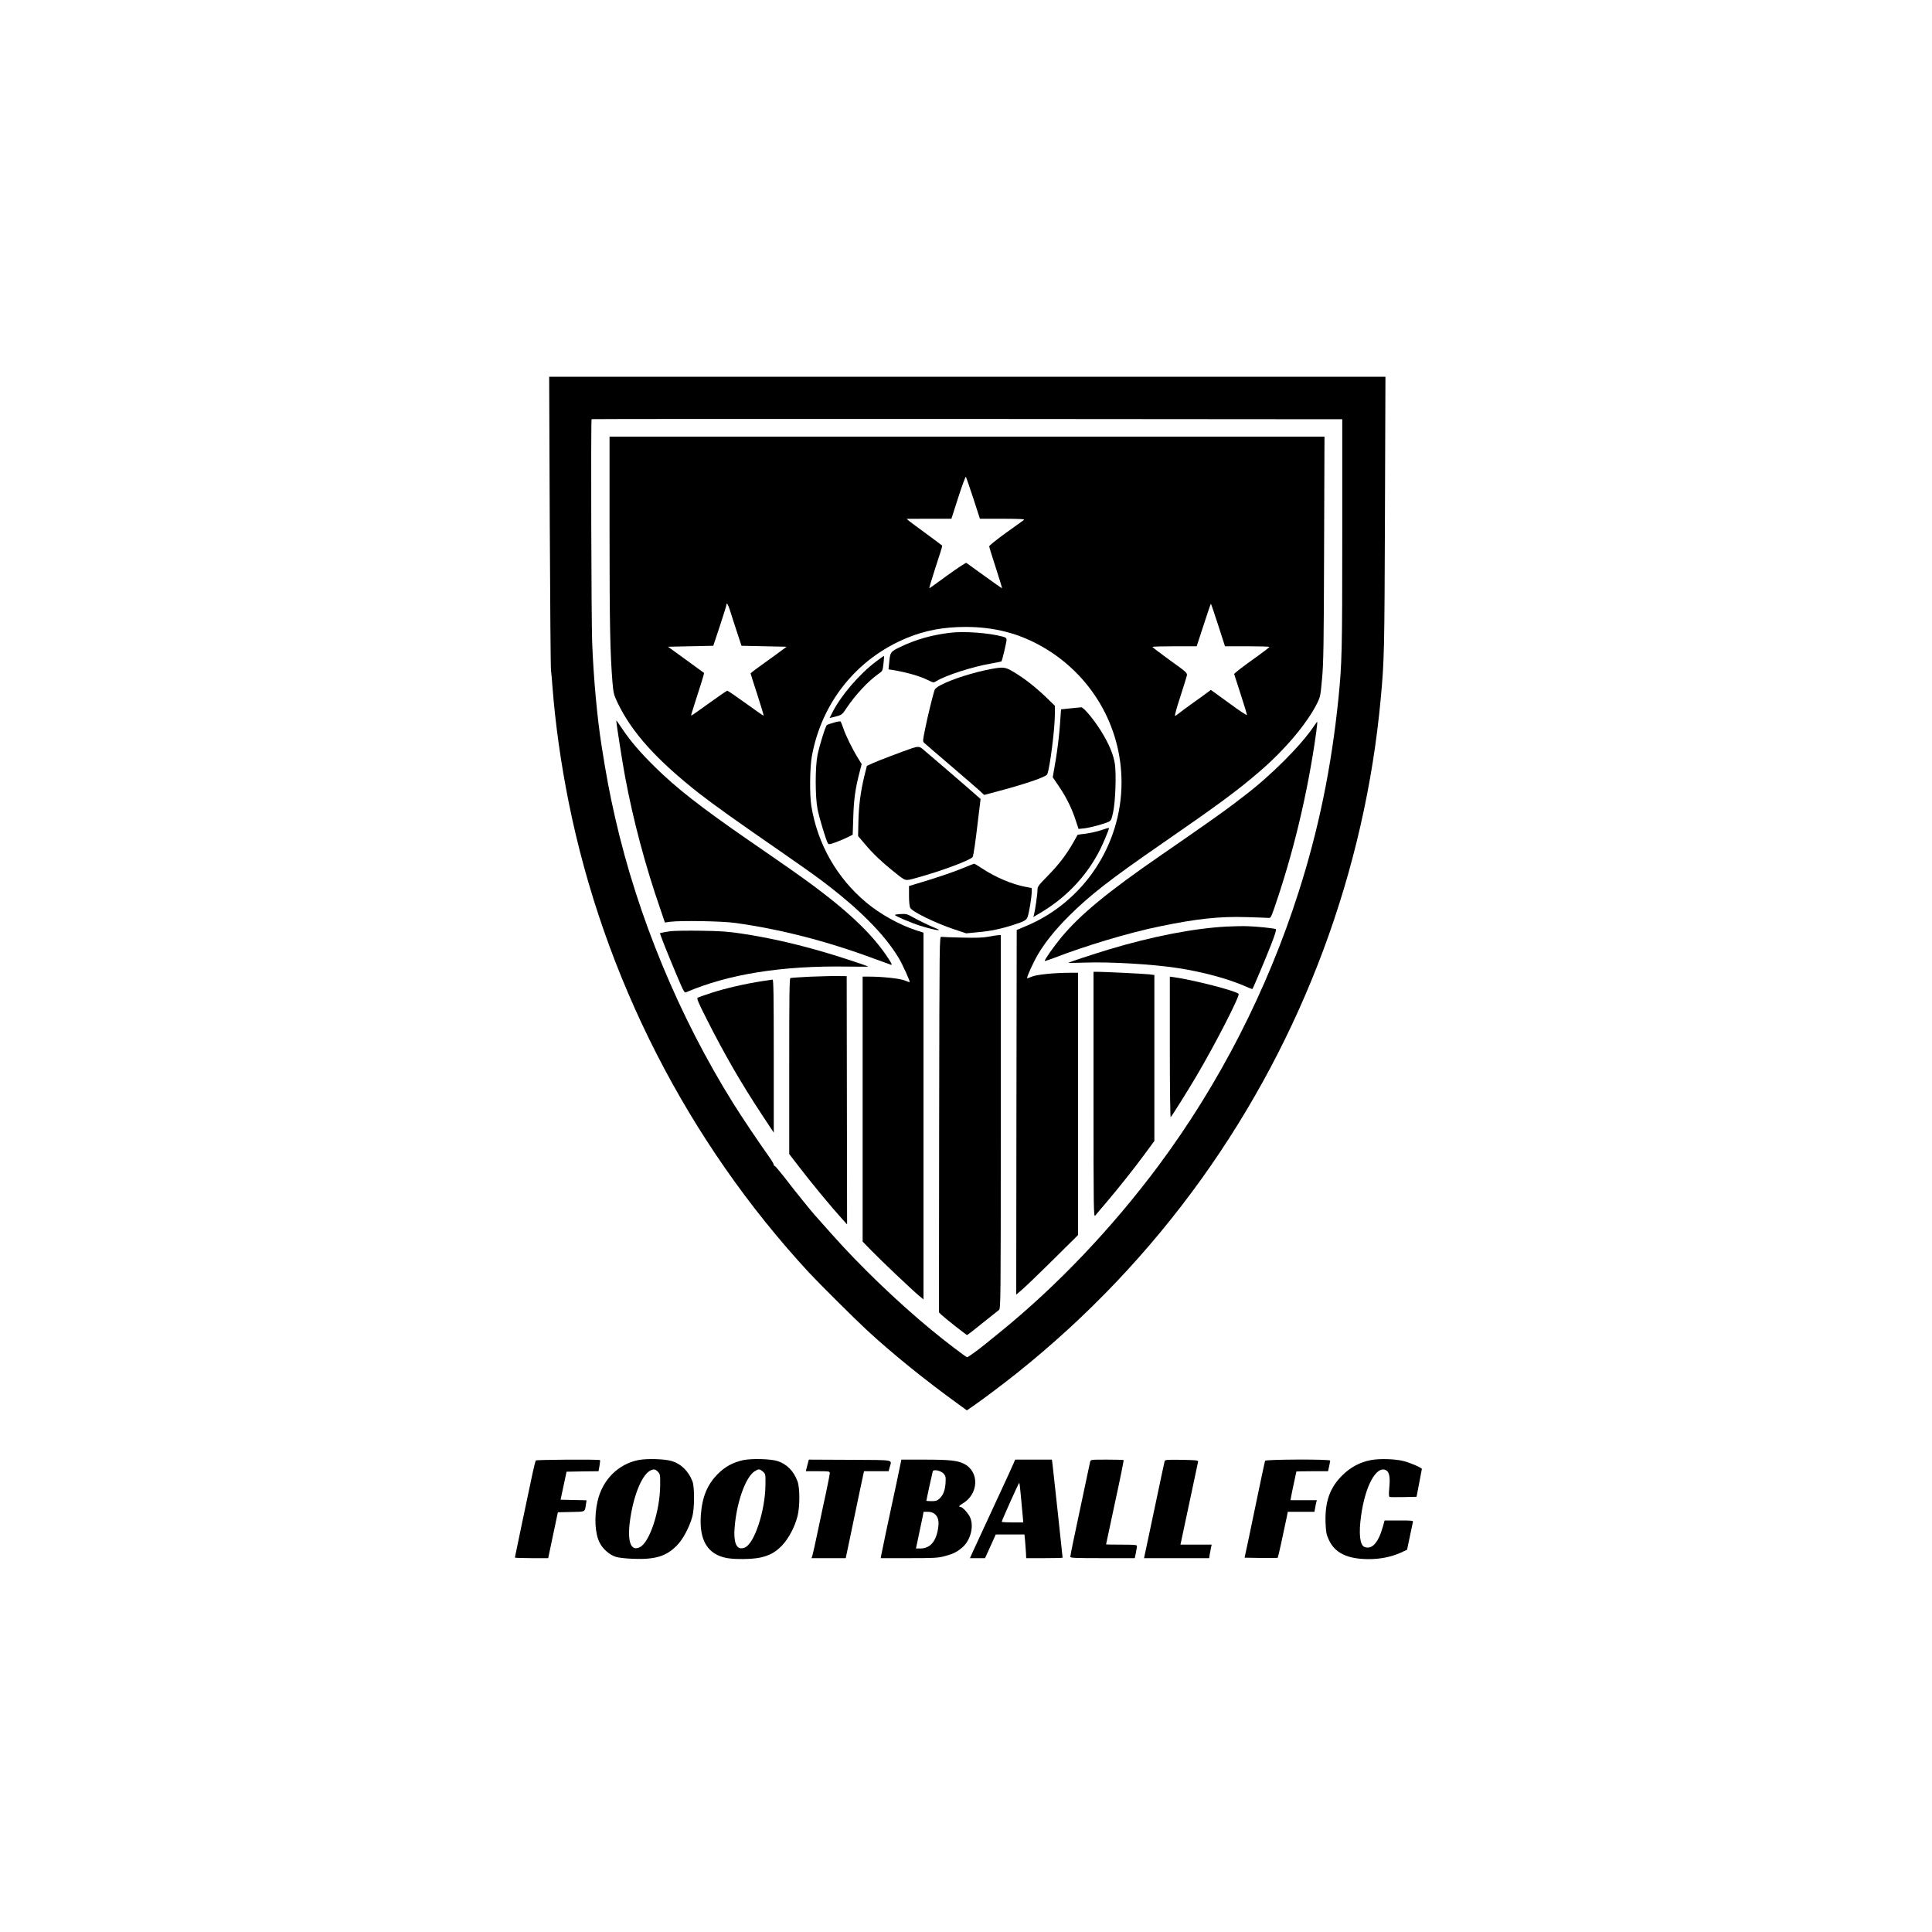 <?xml version="1.0" standalone="no"?>
<!DOCTYPE svg PUBLIC "-//W3C//DTD SVG 20010904//EN"
 "http://www.w3.org/TR/2001/REC-SVG-20010904/DTD/svg10.dtd">
<svg version="1.0" xmlns="http://www.w3.org/2000/svg"
 width="2000pt" height="2000pt" viewBox="0 0 2000 2000"
 preserveAspectRatio="xMidYMid meet">
<g transform="translate(0,2000) scale(0.1,-0.1)"
fill="#000000" stroke="none">
<path d="M5691 14598 c4 -827 9 -1519 13 -1538 3 -19 10 -100 16 -180 28 -366
86 -781 166 -1180 363 -1813 1235 -3519 2490 -4875 110 -118 476 -482 604
-600 258 -238 598 -513 937 -758 l92 -67 68 47 c87 59 319 234 448 337 734
586 1372 1258 1915 2015 1048 1463 1690 3185 1854 4976 36 391 38 488 43 1903
l5 1422 -4329 0 -4328 0 6 -1502z m8204 -130 c0 -1212 -3 -1333 -40 -1703 -72
-705 -205 -1355 -412 -2000 -324 -1016 -821 -1985 -1448 -2829 -482 -647
-1047 -1242 -1635 -1720 -80 -65 -154 -125 -165 -134 -69 -56 -174 -132 -183
-132 -11 0 -232 168 -372 284 -354 292 -741 664 -1035 996 -76 85 -152 171
-169 190 -17 19 -70 82 -116 140 -98 121 -83 102 -200 253 -50 64 -95 117
-100 117 -6 0 -10 6 -10 13 0 7 -22 45 -49 83 -124 175 -277 403 -371 553
-561 899 -989 1933 -1221 2951 -56 245 -93 439 -143 760 -44 281 -82 692 -96
1060 -9 237 -14 2302 -6 2311 3 2 1752 3 3888 2 l3883 -3 0 -1192z"/>
<path d="M6310 14483 c0 -938 6 -1243 30 -1543 10 -115 14 -132 51 -210 147
-310 405 -596 849 -945 142 -111 394 -291 820 -585 162 -112 354 -247 426
-301 397 -296 668 -567 818 -817 39 -65 119 -242 113 -248 -2 -3 -24 5 -48 15
-46 21 -231 41 -370 41 l-69 0 0 -1371 0 -1372 93 -95 c104 -107 414 -401 488
-463 l49 -41 0 1899 0 1898 -77 25 c-170 55 -372 167 -514 286 -305 254 -506
606 -570 1000 -19 115 -16 397 5 514 101 559 466 1013 986 1227 186 77 380
113 606 113 294 0 547 -65 789 -202 511 -290 825 -825 825 -1408 0 -645 -391
-1235 -985 -1485 l-100 -42 -3 -1888 -2 -1887 62 53 c35 30 179 169 321 309
l257 255 0 1358 0 1357 -82 0 c-160 0 -349 -19 -396 -40 -25 -11 -47 -18 -49
-16 -8 7 64 165 113 248 73 123 175 251 318 394 219 218 424 378 976 759 579
400 768 540 994 734 266 228 492 496 599 707 34 68 37 80 53 260 15 162 18
353 21 1347 l4 1157 -3700 0 -3701 0 0 -997z m3765 360 l69 -213 236 0 c187
-1 232 -3 219 -13 -10 -7 -94 -68 -188 -135 -94 -68 -171 -130 -171 -137 0 -7
31 -108 69 -224 38 -116 66 -211 64 -211 -3 0 -85 58 -182 128 -97 71 -181
131 -187 135 -6 3 -93 -54 -195 -128 -101 -74 -186 -135 -189 -135 -3 0 26 98
65 218 40 119 71 220 69 223 -2 3 -74 57 -160 120 -86 63 -169 124 -183 136
l-26 22 232 1 232 0 71 221 c39 122 75 218 79 213 3 -5 38 -105 76 -221z
m-2517 -1165 c12 -40 44 -138 70 -218 l48 -145 234 -5 233 -5 -115 -85 c-64
-47 -148 -107 -187 -135 -38 -27 -70 -53 -71 -56 0 -3 31 -102 70 -220 38
-117 67 -215 65 -217 -2 -3 -85 55 -184 127 -100 72 -186 131 -192 131 -6 0
-92 -59 -191 -131 -99 -72 -181 -129 -183 -127 -2 2 12 51 31 108 63 194 106
331 102 334 -1 1 -86 63 -188 137 l-185 134 235 5 234 5 68 205 c37 113 68
211 68 218 0 33 18 4 38 -60z m5052 -148 l71 -220 230 0 c126 0 229 -3 229 -7
0 -5 -51 -44 -112 -88 -160 -114 -253 -186 -252 -193 1 -4 32 -99 68 -211 37
-112 65 -208 64 -213 -2 -5 -87 51 -188 126 l-185 134 -30 -22 c-16 -13 -88
-65 -160 -116 -71 -51 -139 -101 -151 -112 -11 -10 -25 -18 -30 -18 -6 0 18
87 53 193 34 105 65 206 69 222 5 30 1 34 -175 160 -99 72 -180 133 -181 138
0 4 103 7 229 7 l229 0 72 220 c39 121 73 220 75 220 2 0 36 -99 75 -220z"/>
<path d="M9830 13449 c-186 -23 -349 -69 -508 -145 -104 -50 -107 -54 -117
-162 l-7 -71 38 -6 c147 -24 282 -62 369 -105 59 -29 60 -29 90 -10 96 59 372
148 558 180 60 10 111 21 114 24 8 8 52 196 53 223 0 18 -9 25 -41 33 -144 39
-404 58 -549 39z"/>
<path d="M9070 13153 c-174 -131 -363 -351 -452 -526 l-30 -60 29 7 c100 24
99 24 146 96 92 137 225 280 328 352 46 32 46 32 55 110 5 43 7 78 4 78 -3 -1
-39 -26 -80 -57z"/>
<path d="M10263 13075 c-183 -34 -407 -105 -525 -167 -44 -23 -60 -38 -67 -62
-21 -70 -72 -279 -95 -396 -24 -118 -25 -126 -8 -141 9 -9 132 -114 272 -234
140 -120 276 -237 302 -261 l46 -43 114 30 c313 83 528 156 539 184 28 68 79
471 79 624 l0 85 -92 89 c-109 105 -222 193 -332 259 -88 53 -106 56 -233 33z"/>
<path d="M11080 12667 l-96 -10 -12 -166 c-6 -91 -25 -249 -42 -351 l-32 -186
67 -99 c77 -114 132 -227 172 -351 l28 -85 60 6 c66 8 212 48 254 69 24 13 29
26 45 103 23 110 32 380 18 489 -14 100 -61 213 -144 346 -76 122 -182 249
-206 246 -9 0 -60 -6 -112 -11z"/>
<path d="M6380 12537 c0 -25 66 -449 91 -578 84 -452 211 -928 367 -1376 l45
-133 56 8 c109 14 538 7 671 -12 465 -64 951 -189 1430 -367 91 -33 173 -63
183 -66 14 -4 10 7 -19 53 -149 235 -389 470 -764 750 -135 101 -261 190 -695
489 -492 340 -745 538 -967 757 -150 148 -248 262 -333 388 -64 94 -65 96 -65
87z"/>
<path d="M8633 12520 c-34 -10 -66 -21 -72 -24 -15 -10 -76 -206 -98 -311 -25
-125 -25 -432 0 -560 17 -89 89 -326 107 -355 8 -13 18 -12 77 9 37 13 93 37
124 52 l56 28 6 178 c5 183 21 299 63 460 l24 93 -40 65 c-58 94 -126 233
-150 306 -12 35 -25 67 -28 70 -4 4 -35 -1 -69 -11z"/>
<path d="M13605 12488 c-134 -203 -454 -523 -737 -736 -29 -23 -75 -58 -103
-79 -90 -70 -391 -281 -745 -525 -552 -380 -840 -618 -1033 -851 -78 -94 -179
-238 -172 -245 2 -2 41 11 87 28 336 130 778 263 1098 329 385 80 623 106 905
97 110 -3 211 -7 225 -8 23 -3 27 4 58 92 199 573 349 1197 437 1826 8 59 13
109 11 111 -1 2 -16 -16 -31 -39z"/>
<path d="M9440 12254 c-115 -40 -348 -128 -404 -154 l-62 -28 -27 -108 c-38
-159 -58 -310 -61 -474 l-3 -145 68 -80 c84 -101 188 -199 324 -306 103 -82
93 -79 208 -48 251 68 570 187 586 218 9 17 30 162 56 386 8 72 18 149 21 172
l5 42 -158 138 c-87 76 -214 185 -282 243 -68 58 -137 117 -155 132 -35 32
-53 33 -116 12z"/>
<path d="M11393 11404 c-40 -13 -109 -28 -154 -34 -45 -5 -83 -11 -84 -12 -98
-183 -175 -288 -312 -428 -96 -98 -103 -108 -103 -145 0 -41 -25 -212 -36
-254 l-7 -24 49 29 c283 162 502 391 643 671 34 69 91 205 91 219 0 6 -10 4
-87 -22z"/>
<path d="M9970 11014 c-95 -40 -296 -108 -487 -164 l-73 -22 0 -101 c0 -61 5
-111 13 -125 21 -41 259 -157 459 -224 l120 -40 122 12 c131 11 242 35 371 77
112 36 132 48 144 85 16 49 41 205 41 253 l0 42 -62 12 c-142 27 -310 98 -450
190 -42 28 -80 51 -85 50 -4 -1 -55 -21 -113 -45z"/>
<path d="M9264 10529 c-5 -9 164 -81 261 -112 146 -46 254 -63 157 -24 -63 25
-171 78 -236 114 -52 30 -67 34 -119 31 -32 -1 -61 -6 -63 -9z"/>
<path d="M12695 10408 c-337 -18 -770 -102 -1217 -237 -168 -51 -409 -130
-418 -138 -2 -2 72 -1 165 2 257 10 706 -16 965 -56 258 -39 519 -110 699
-188 40 -18 74 -31 76 -29 8 9 136 312 191 453 44 113 59 162 51 167 -16 8
-191 27 -292 30 -44 2 -143 0 -220 -4z"/>
<path d="M6940 10360 c-36 -5 -75 -12 -87 -15 l-22 -5 19 -53 c20 -58 148
-369 201 -489 26 -59 38 -76 49 -71 434 188 995 278 1669 267 123 -1 222 -2
220 0 -7 6 -239 83 -359 120 -339 104 -655 177 -950 221 -144 22 -220 27 -425
30 -137 2 -279 0 -315 -5z"/>
<path d="M10230 10303 c-55 -10 -128 -13 -270 -9 -107 2 -204 6 -215 8 -20 3
-20 -3 -23 -1943 l-2 -1945 27 -26 c42 -39 256 -208 264 -208 4 0 76 55 159
123 84 67 161 128 171 136 18 13 19 65 19 1947 l0 1934 -27 -1 c-16 -1 -62 -8
-103 -16z"/>
<path d="M11320 8668 c0 -1208 1 -1272 18 -1252 9 12 62 75 118 140 139 165
282 345 397 501 l97 132 0 859 0 859 -57 7 c-56 6 -458 26 -535 26 l-38 0 0
-1272z"/>
<path d="M8380 9889 c-102 -5 -191 -11 -198 -14 -10 -3 -12 -191 -12 -913 l0
-909 92 -119 c143 -187 342 -427 466 -564 l41 -45 -2 1285 -2 1285 -100 1
c-55 1 -183 -3 -285 -7z"/>
<path d="M12110 9158 c0 -412 4 -728 9 -723 18 20 178 276 269 430 193 327
451 830 434 847 -32 32 -465 143 -669 172 l-43 6 0 -732z"/>
<path d="M7895 9844 c-178 -27 -389 -76 -524 -120 -75 -24 -142 -48 -150 -53
-10 -7 11 -56 95 -222 190 -375 353 -657 575 -994 l119 -180 0 793 c0 627 -3
792 -12 791 -7 -1 -53 -7 -103 -15z"/>
<path d="M6611 4886 c-211 -41 -375 -205 -425 -426 -36 -160 -28 -329 20 -427
32 -66 102 -128 168 -149 31 -10 103 -18 186 -21 221 -8 335 26 443 134 65 64
132 189 164 303 23 87 24 306 1 366 -41 105 -117 180 -213 209 -71 22 -253 28
-344 11z m200 -122 c23 -24 24 -32 23 -142 -2 -261 -107 -583 -208 -637 -91
-49 -132 46 -107 253 32 261 121 489 210 537 38 20 54 18 82 -11z"/>
<path d="M7695 4885 c-105 -22 -190 -68 -265 -144 -109 -110 -162 -239 -175
-428 -18 -259 71 -405 270 -442 83 -15 257 -13 340 4 103 22 165 57 234 130
68 74 128 188 157 300 25 98 25 291 0 360 -39 107 -113 181 -210 211 -73 22
-264 27 -351 9z m202 -119 c28 -24 28 -25 27 -138 -3 -269 -114 -606 -213
-648 -91 -37 -126 52 -101 261 28 242 114 469 199 526 43 29 53 29 88 -1z"/>
<path d="M14191 4885 c-113 -21 -213 -75 -298 -160 -127 -127 -178 -272 -171
-485 4 -100 8 -123 33 -178 62 -138 192 -202 415 -202 120 0 234 23 333 68
l63 29 28 134 c15 74 30 142 32 152 5 16 -6 17 -144 17 l-149 0 -17 -62 c-47
-168 -113 -242 -191 -212 -48 19 -61 138 -35 323 42 307 156 518 255 473 36
-17 48 -70 37 -181 -6 -66 -5 -94 3 -97 6 -3 71 -3 145 -2 l134 3 27 140 c15
77 28 144 28 148 1 12 -114 62 -184 81 -85 23 -253 29 -344 11z"/>
<path d="M5546 4881 c-3 -5 -17 -60 -31 -123 -46 -216 -185 -876 -185 -882 0
-3 78 -6 173 -6 l172 0 50 238 50 237 137 3 c150 3 142 -1 153 75 l7 46 -134
3 -135 3 31 145 31 145 165 3 166 2 10 56 c5 30 8 57 5 59 -9 9 -660 5 -665
-4z"/>
<path d="M8357 4830 l-15 -60 124 0 c117 0 124 -1 124 -20 0 -11 -18 -102 -39
-202 -22 -101 -61 -282 -86 -403 -25 -121 -50 -232 -55 -247 l-9 -28 177 0
177 0 43 205 c23 112 66 315 94 450 l52 245 128 0 127 0 10 38 c22 86 71 77
-410 80 l-426 2 -16 -60z"/>
<path d="M9315 4813 c-9 -43 -25 -118 -35 -168 -11 -49 -31 -142 -44 -205 -30
-135 -104 -490 -113 -537 l-6 -33 290 0 c254 0 299 2 366 19 88 23 127 41 182
86 87 70 128 211 91 309 -17 45 -80 116 -103 116 -23 0 -14 15 20 34 169 98
179 331 16 413 -67 34 -152 43 -411 43 l-237 0 -16 -77z m454 -69 c21 -25 23
-35 19 -98 -5 -76 -25 -125 -65 -162 -21 -19 -37 -24 -79 -24 -30 0 -54 2 -54
5 0 8 61 289 66 304 8 24 85 7 113 -25z m-96 -414 c40 -32 51 -78 37 -158 -22
-133 -84 -202 -183 -202 l-45 0 28 133 c15 72 33 158 40 190 l11 57 43 0 c28
0 52 -7 69 -20z"/>
<path d="M10493 4853 c-8 -21 -73 -162 -143 -313 -176 -379 -248 -534 -281
-607 l-28 -63 78 0 78 0 56 123 55 122 148 0 149 0 7 -70 c3 -38 7 -94 9 -122
l2 -53 189 0 c103 0 188 2 188 5 0 11 -100 933 -105 973 l-6 42 -190 0 -190 0
-16 -37z m75 -340 c7 -76 15 -168 19 -205 l6 -68 -112 0 c-61 0 -111 3 -111 7
0 12 175 403 181 403 3 0 11 -62 17 -137z"/>
<path d="M11285 4868 c-3 -13 -37 -174 -76 -358 -39 -184 -84 -397 -100 -473
-16 -76 -29 -145 -29 -153 0 -12 52 -14 334 -14 l333 0 12 57 c6 31 11 62 11
70 0 10 -33 13 -160 13 -88 0 -160 1 -160 3 0 1 42 197 93 435 52 238 91 434
89 437 -3 3 -81 5 -173 5 -167 0 -169 0 -174 -22z"/>
<path d="M12056 4873 c-2 -10 -16 -72 -30 -138 -36 -171 -133 -631 -160 -757
l-23 -108 337 0 337 0 6 38 c4 20 9 52 13 70 l7 32 -162 0 -161 0 5 23 c12 56
176 824 178 837 2 13 -24 15 -170 18 -157 2 -172 1 -177 -15z"/>
<path d="M13096 4878 c-3 -7 -30 -137 -62 -288 -31 -151 -78 -374 -103 -495
l-47 -220 169 -3 c94 -1 172 0 174 2 4 4 57 243 93 419 l11 57 138 0 138 0 7
38 c3 20 9 47 12 60 l6 22 -136 0 -137 0 7 38 c3 20 17 86 30 146 13 60 24
111 24 113 0 1 74 3 164 3 l164 0 11 50 c6 28 11 55 11 60 0 16 -670 13 -674
-2z"/>
</g>
</svg>
